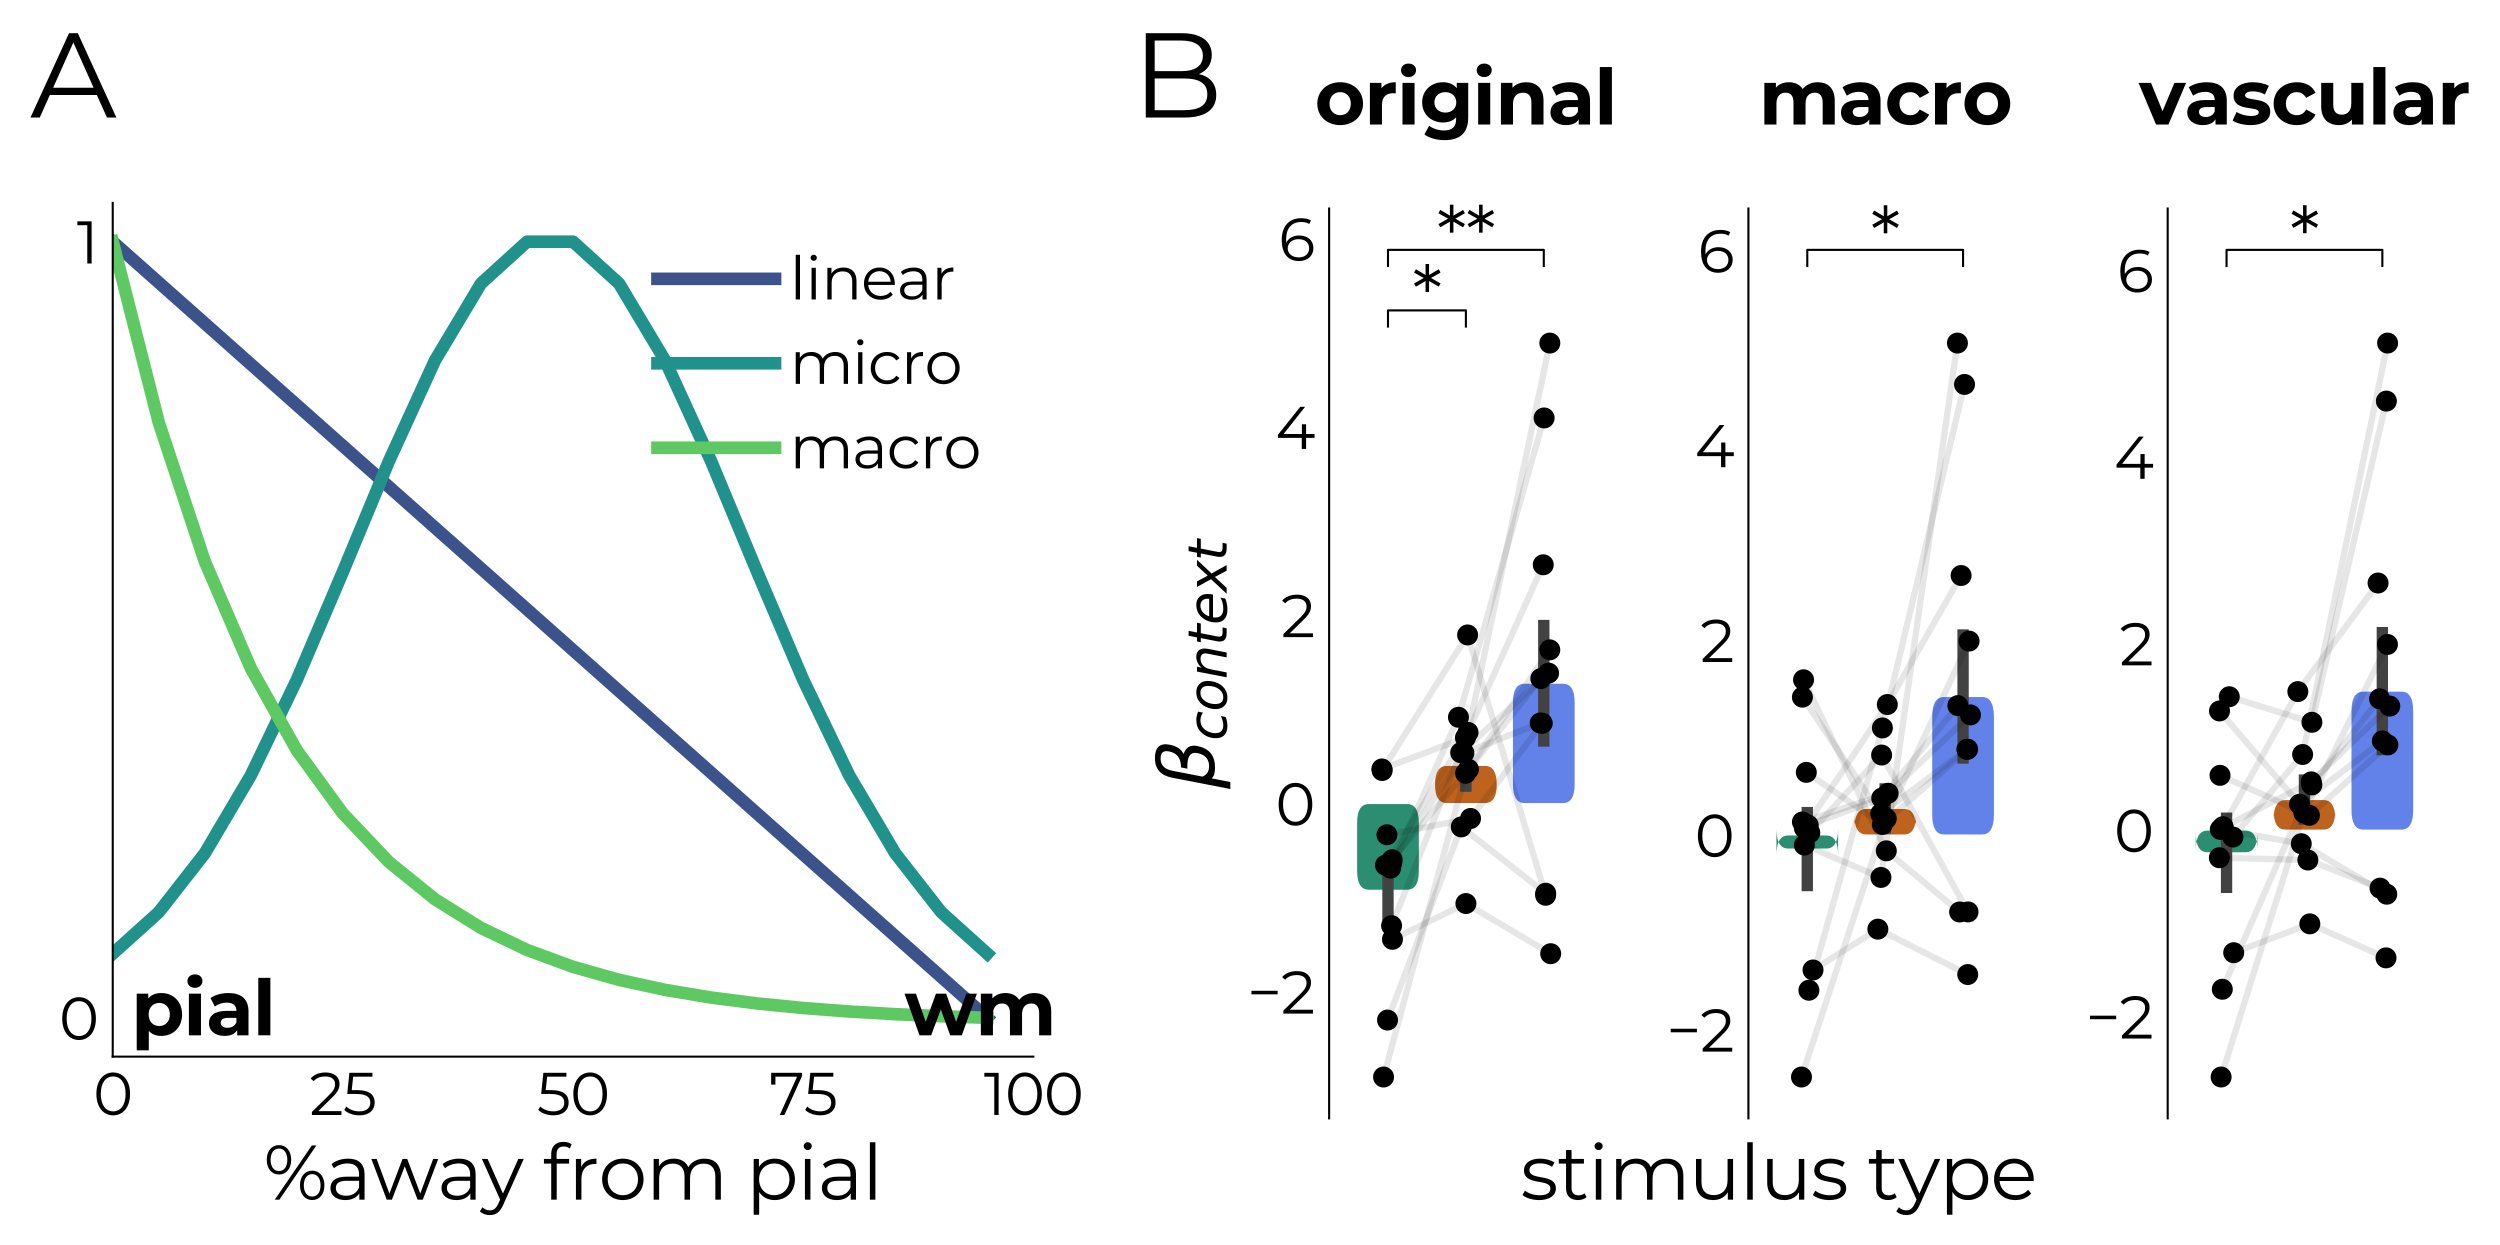 <?xml version="1.0" encoding="utf-8" standalone="no"?>
<!DOCTYPE svg PUBLIC "-//W3C//DTD SVG 1.1//EN"
  "http://www.w3.org/Graphics/SVG/1.1/DTD/svg11.dtd">
<svg xmlns:xlink="http://www.w3.org/1999/xlink" width="595.195pt" height="296.4pt" viewBox="0 0 595.195 296.4" xmlns="http://www.w3.org/2000/svg" version="1.1">
 <defs>
  <style type="text/css">*{stroke-linejoin: round; stroke-linecap: butt}</style>
 </defs>
 <g id="figure_1">
  <g id="patch_1">
   <path d="M 0 296.4 
L 595.195 296.4 
L 595.195 0 
L 0 0 
z
" style="fill: #ffffff"/>
  </g>
  <g id="subfigure_1">
   <g id="patch_2">
    <path d="M 4.2 292.2 
L 260.808 292.2 
L 260.808 4.2 
L 4.2 4.2 
z
" style="fill: #ffffff"/>
   </g>
   <g id="axes_1">
    <g id="patch_3">
     <path d="M 26.839 251.565 
L 246.013 251.565 
L 246.013 48.303 
L 26.839 48.303 
z
" style="fill: #ffffff"/>
    </g>
    <g id="matplotlib.axis_1">
     <g id="xtick_1">
      <g id="line2d_1"/>
      <g id="text_1">
       <!-- 0 -->
       <g transform="translate(22.205 265.453) scale(0.14 -0.14)">
        <defs>
         <path id="Montserrat-Regular-30" d="M 2118 -38 
C 3155 -38 3910 813 3910 2240 
C 3910 3667 3155 4518 2118 4518 
C 1082 4518 333 3667 333 2240 
C 333 813 1082 -38 2118 -38 
z
M 2118 384 
C 1338 384 800 1043 800 2240 
C 800 3437 1338 4096 2118 4096 
C 2899 4096 3437 3437 3437 2240 
C 3437 1043 2899 384 2118 384 
z
" transform="scale(0.016)"/>
        </defs>
        <use xlink:href="#Montserrat-Regular-30"/>
       </g>
      </g>
     </g>
     <g id="xtick_2">
      <g id="line2d_2"/>
      <g id="text_2">
       <!-- 25 -->
       <g transform="translate(73.695 265.453) scale(0.14 -0.14)">
        <defs>
         <path id="Montserrat-Regular-32" d="M 928 410 
L 2451 1907 
C 3053 2496 3187 2880 3187 3309 
C 3187 4058 2611 4518 1702 4518 
C 1018 4518 461 4288 115 3878 
L 442 3597 
C 736 3936 1139 4096 1664 4096 
C 2349 4096 2714 3776 2714 3258 
C 2714 2950 2618 2650 2112 2150 
L 250 326 
L 250 0 
L 3392 0 
L 3392 410 
L 928 410 
z
" transform="scale(0.016)"/>
         <path id="Montserrat-Regular-35" d="M 1510 2643 
L 934 2643 
L 1088 4070 
L 3136 4070 
L 3136 4480 
L 685 4480 
L 454 2234 
L 1408 2234 
C 2547 2234 2906 1875 2906 1299 
C 2906 755 2502 384 1741 384 
C 1165 384 653 602 365 902 
L 141 538 
C 486 186 1101 -38 1747 -38 
C 2842 -38 3373 557 3373 1318 
C 3373 2112 2861 2643 1510 2643 
z
" transform="scale(0.016)"/>
        </defs>
        <use xlink:href="#Montserrat-Regular-32"/>
        <use xlink:href="#Montserrat-Regular-35" x="56.8"/>
       </g>
      </g>
     </g>
     <g id="xtick_3">
      <g id="line2d_3"/>
      <g id="text_3">
       <!-- 50 -->
       <g transform="translate(127.83 265.453) scale(0.14 -0.14)">
        <use xlink:href="#Montserrat-Regular-35"/>
        <use xlink:href="#Montserrat-Regular-30" x="56.6"/>
       </g>
      </g>
     </g>
     <g id="xtick_4">
      <g id="line2d_4"/>
      <g id="text_4">
       <!-- 75 -->
       <g transform="translate(183.134 265.453) scale(0.14 -0.14)">
        <defs>
         <path id="Montserrat-Regular-37" d="M 205 4480 
L 205 3232 
L 659 3232 
L 659 4070 
L 2963 4070 
L 1120 0 
L 1619 0 
L 3494 4154 
L 3494 4480 
L 205 4480 
z
" transform="scale(0.016)"/>
        </defs>
        <use xlink:href="#Montserrat-Regular-37"/>
        <use xlink:href="#Montserrat-Regular-35" x="58.9"/>
       </g>
      </g>
     </g>
     <g id="xtick_5">
      <g id="line2d_5"/>
      <g id="text_5">
       <!-- 100 -->
       <g transform="translate(234.218 265.453) scale(0.14 -0.14)">
        <defs>
         <path id="Montserrat-Regular-31" d="M 58 4480 
L 58 4070 
L 1114 4070 
L 1114 0 
L 1574 0 
L 1574 4480 
L 58 4480 
z
" transform="scale(0.016)"/>
        </defs>
        <use xlink:href="#Montserrat-Regular-31"/>
        <use xlink:href="#Montserrat-Regular-30" x="36.1"/>
        <use xlink:href="#Montserrat-Regular-30" x="102.3"/>
       </g>
      </g>
     </g>
     <g id="text_6">
      <!-- %away from pial -->
      <g transform="translate(62.731 285.617) scale(0.18 -0.18)">
       <defs>
        <path id="Montserrat-Regular-25" d="M 1280 2080 
C 1875 2080 2291 2560 2291 3296 
C 2291 4032 1875 4512 1280 4512 
C 678 4512 269 4026 269 3296 
C 269 2566 678 2080 1280 2080 
z
M 934 0 
L 1312 0 
L 4371 4480 
L 3994 4480 
L 934 0 
z
M 1280 2368 
C 858 2368 589 2720 589 3296 
C 589 3872 858 4224 1280 4224 
C 1696 4224 1971 3878 1971 3296 
C 1971 2714 1696 2368 1280 2368 
z
M 4026 -32 
C 4627 -32 5037 454 5037 1184 
C 5037 1914 4627 2400 4026 2400 
C 3430 2400 3014 1914 3014 1184 
C 3014 454 3430 -32 4026 -32 
z
M 4026 256 
C 3610 256 3334 602 3334 1184 
C 3334 1766 3610 2112 4026 2112 
C 4448 2112 4717 1760 4717 1184 
C 4717 608 4448 256 4026 256 
z
" transform="scale(0.016)"/>
        <path id="Montserrat-Regular-61" d="M 1811 3392 
C 1280 3392 781 3226 442 2938 
L 646 2598 
C 922 2842 1331 2995 1766 2995 
C 2394 2995 2720 2682 2720 2106 
L 2720 1901 
L 1651 1901 
C 685 1901 352 1466 352 947 
C 352 365 819 -32 1581 -32 
C 2138 -32 2534 179 2739 525 
L 2739 0 
L 3174 0 
L 3174 2086 
C 3174 2957 2682 3392 1811 3392 
z
M 1651 326 
C 1114 326 800 570 800 960 
C 800 1306 1011 1562 1664 1562 
L 2720 1562 
L 2720 1011 
C 2541 570 2163 326 1651 326 
z
" transform="scale(0.016)"/>
        <path id="Montserrat-Regular-77" d="M 5158 3366 
L 4090 506 
L 3014 3366 
L 2624 3366 
L 1542 506 
L 486 3366 
L 51 3366 
L 1318 0 
L 1747 0 
L 2810 2758 
L 3872 0 
L 4301 0 
L 5574 3366 
L 5158 3366 
z
" transform="scale(0.016)"/>
        <path id="Montserrat-Regular-79" d="M 3014 3366 
L 1747 506 
L 480 3366 
L 6 3366 
L 1510 6 
L 1363 -320 
C 1171 -742 966 -883 666 -883 
C 422 -883 218 -794 51 -627 
L -160 -966 
C 45 -1171 346 -1274 659 -1274 
C 1139 -1274 1498 -1062 1779 -403 
L 3462 3366 
L 3014 3366 
z
" transform="scale(0.016)"/>
        <path id="Montserrat-Regular-20" transform="scale(0.016)"/>
        <path id="Montserrat-Regular-66" d="M 1747 4397 
C 1939 4397 2118 4339 2246 4230 
L 2400 4570 
C 2234 4710 1978 4781 1728 4781 
C 1069 4781 710 4384 710 3782 
L 710 3366 
L 109 3366 
L 109 2982 
L 710 2982 
L 710 0 
L 1165 0 
L 1165 2982 
L 2189 2982 
L 2189 3366 
L 1152 3366 
L 1152 3763 
C 1152 4179 1357 4397 1747 4397 
z
" transform="scale(0.016)"/>
        <path id="Montserrat-Regular-72" d="M 1069 2707 
L 1069 3366 
L 634 3366 
L 634 0 
L 1088 0 
L 1088 1715 
C 1088 2509 1517 2957 2221 2957 
C 2253 2957 2291 2950 2330 2950 
L 2330 3392 
C 1709 3392 1280 3155 1069 2707 
z
" transform="scale(0.016)"/>
        <path id="Montserrat-Regular-6f" d="M 2010 -32 
C 2995 -32 3718 685 3718 1683 
C 3718 2682 2995 3392 2010 3392 
C 1024 3392 294 2682 294 1683 
C 294 685 1024 -32 2010 -32 
z
M 2010 371 
C 1293 371 755 896 755 1683 
C 755 2470 1293 2995 2010 2995 
C 2726 2995 3258 2470 3258 1683 
C 3258 896 2726 371 2010 371 
z
" transform="scale(0.016)"/>
        <path id="Montserrat-Regular-6d" d="M 4832 3392 
C 4224 3392 3744 3117 3501 2682 
C 3296 3155 2861 3392 2304 3392 
C 1741 3392 1306 3155 1069 2752 
L 1069 3366 
L 634 3366 
L 634 0 
L 1088 0 
L 1088 1766 
C 1088 2534 1530 2982 2214 2982 
C 2829 2982 3187 2618 3187 1907 
L 3187 0 
L 3642 0 
L 3642 1766 
C 3642 2534 4077 2982 4768 2982 
C 5376 2982 5734 2618 5734 1907 
L 5734 0 
L 6189 0 
L 6189 1952 
C 6189 2918 5651 3392 4832 3392 
z
" transform="scale(0.016)"/>
        <path id="Montserrat-Regular-70" d="M 2368 3392 
C 1811 3392 1344 3149 1069 2701 
L 1069 3366 
L 634 3366 
L 634 -1242 
L 1088 -1242 
L 1088 634 
C 1370 198 1830 -32 2368 -32 
C 3328 -32 4045 659 4045 1683 
C 4045 2701 3328 3392 2368 3392 
z
M 2336 371 
C 1619 371 1082 896 1082 1683 
C 1082 2464 1619 2995 2336 2995 
C 3046 2995 3590 2464 3590 1683 
C 3590 896 3046 371 2336 371 
z
" transform="scale(0.016)"/>
        <path id="Montserrat-Regular-69" d="M 864 4102 
C 1056 4102 1197 4250 1197 4435 
C 1197 4608 1050 4749 864 4749 
C 678 4749 531 4602 531 4429 
C 531 4250 678 4102 864 4102 
z
M 634 0 
L 1088 0 
L 1088 3366 
L 634 3366 
L 634 0 
z
" transform="scale(0.016)"/>
        <path id="Montserrat-Regular-6c" d="M 634 0 
L 1088 0 
L 1088 4749 
L 634 4749 
L 634 0 
z
" transform="scale(0.016)"/>
       </defs>
       <use xlink:href="#Montserrat-Regular-25"/>
       <use xlink:href="#Montserrat-Regular-61" x="82.9"/>
       <use xlink:href="#Montserrat-Regular-77" x="141.9"/>
       <use xlink:href="#Montserrat-Regular-61" x="229.8"/>
       <use xlink:href="#Montserrat-Regular-79" x="288.8"/>
       <use xlink:href="#Montserrat-Regular-20" x="343"/>
       <use xlink:href="#Montserrat-Regular-66" x="369.2"/>
       <use xlink:href="#Montserrat-Regular-72" x="403.1"/>
       <use xlink:href="#Montserrat-Regular-6f" x="443.2"/>
       <use xlink:href="#Montserrat-Regular-6d" x="505.9"/>
       <use xlink:href="#Montserrat-Regular-20" x="612"/>
       <use xlink:href="#Montserrat-Regular-70" x="638.2"/>
       <use xlink:href="#Montserrat-Regular-69" x="706"/>
       <use xlink:href="#Montserrat-Regular-61" x="732.9"/>
       <use xlink:href="#Montserrat-Regular-6c" x="791.9"/>
      </g>
     </g>
    </g>
    <g id="matplotlib.axis_2">
     <g id="ytick_1">
      <g id="line2d_6"/>
      <g id="text_7">
       <!-- 0 -->
       <g transform="translate(14.071 247.52) scale(0.14 -0.14)">
        <use xlink:href="#Montserrat-Regular-30"/>
       </g>
      </g>
     </g>
     <g id="ytick_2">
      <g id="line2d_7"/>
      <g id="text_8">
       <!-- 1 -->
       <g transform="translate(18.286 62.736) scale(0.14 -0.14)">
        <use xlink:href="#Montserrat-Regular-31"/>
       </g>
      </g>
     </g>
    </g>
    <g id="line2d_8">
     <path d="M 26.839 57.542 
L 37.798 67.268 
L 48.757 76.993 
L 59.715 86.719 
L 70.674 96.444 
L 81.633 106.169 
L 92.591 115.895 
L 103.55 125.62 
L 114.509 135.346 
L 125.467 145.071 
L 136.426 154.797 
L 147.385 164.522 
L 158.343 174.248 
L 169.302 183.973 
L 180.261 193.698 
L 191.219 203.424 
L 202.178 213.149 
L 213.137 222.875 
L 224.095 232.6 
L 235.054 242.326 
" clip-path="url(#pcb9798e824)" style="fill: none; stroke: #3b528b; stroke-width: 3; stroke-linecap: square"/>
    </g>
    <g id="line2d_9">
     <path d="M 26.839 227.052 
L 37.798 217.179 
L 48.757 203.155 
L 59.715 184.597 
L 70.674 161.834 
L 81.633 136.142 
L 92.591 109.8 
L 103.55 85.838 
L 114.509 67.501 
L 125.467 57.542 
L 136.426 57.542 
L 147.385 67.501 
L 158.343 85.838 
L 169.302 109.8 
L 180.261 136.142 
L 191.219 161.834 
L 202.178 184.597 
L 213.137 203.155 
L 224.095 217.179 
L 235.054 227.052 
" clip-path="url(#pcb9798e824)" style="fill: none; stroke: #21918c; stroke-width: 3; stroke-linecap: square"/>
    </g>
    <g id="line2d_10">
     <path d="M 26.839 57.542 
L 37.798 100.587 
L 48.757 133.673 
L 59.715 159.103 
L 70.674 178.649 
L 81.633 193.672 
L 92.591 205.22 
L 103.55 214.095 
L 114.509 220.917 
L 125.467 226.161 
L 136.426 230.191 
L 147.385 233.289 
L 158.343 235.67 
L 169.302 237.5 
L 180.261 238.906 
L 191.219 239.988 
L 202.178 240.819 
L 213.137 241.457 
L 224.095 241.948 
L 235.054 242.326 
" clip-path="url(#pcb9798e824)" style="fill: none; stroke: #5ec962; stroke-width: 3; stroke-linecap: square"/>
    </g>
    <g id="patch_4">
     <path d="M 26.839 251.565 
L 26.839 48.303 
" style="fill: none; stroke: #000000; stroke-width: 0.5; stroke-linejoin: miter; stroke-linecap: square"/>
    </g>
    <g id="patch_5">
     <path d="M 26.839 251.565 
L 246.013 251.565 
" style="fill: none; stroke: #000000; stroke-width: 0.5; stroke-linejoin: miter; stroke-linecap: square"/>
    </g>
    <g id="text_9">
     <!-- pial -->
     <g transform="translate(31.223 246.483) scale(0.18 -0.18)">
      <defs>
       <path id="Montserrat-Bold-70" d="M 2496 3494 
C 2035 3494 1664 3347 1414 3046 
L 1414 3443 
L 461 3443 
L 461 -1242 
L 1459 -1242 
L 1459 365 
C 1715 83 2067 -51 2496 -51 
C 3462 -51 4211 640 4211 1722 
C 4211 2803 3462 3494 2496 3494 
z
M 2323 768 
C 1824 768 1446 1126 1446 1722 
C 1446 2317 1824 2675 2323 2675 
C 2822 2675 3200 2317 3200 1722 
C 3200 1126 2822 768 2323 768 
z
" transform="scale(0.016)"/>
       <path id="Montserrat-Bold-69" d="M 960 3923 
C 1331 3923 1581 4166 1581 4499 
C 1581 4806 1331 5037 960 5037 
C 589 5037 339 4794 339 4480 
C 339 4166 589 3923 960 3923 
z
M 461 0 
L 1459 0 
L 1459 3443 
L 461 3443 
L 461 0 
z
" transform="scale(0.016)"/>
       <path id="Montserrat-Bold-61" d="M 1850 3494 
C 1299 3494 742 3347 365 3078 
L 723 2381 
C 973 2579 1350 2701 1715 2701 
C 2253 2701 2509 2451 2509 2022 
L 1715 2022 
C 666 2022 237 1600 237 992 
C 237 397 717 -51 1523 -51 
C 2029 -51 2387 115 2573 429 
L 2573 0 
L 3507 0 
L 3507 1965 
C 3507 3008 2899 3494 1850 3494 
z
M 1773 621 
C 1421 621 1210 787 1210 1037 
C 1210 1267 1357 1440 1824 1440 
L 2509 1440 
L 2509 1088 
C 2394 774 2106 621 1773 621 
z
" transform="scale(0.016)"/>
       <path id="Montserrat-Bold-6c" d="M 461 0 
L 1459 0 
L 1459 4749 
L 461 4749 
L 461 0 
z
" transform="scale(0.016)"/>
      </defs>
      <use xlink:href="#Montserrat-Bold-70"/>
      <use xlink:href="#Montserrat-Bold-69" x="69"/>
      <use xlink:href="#Montserrat-Bold-61" x="99.1"/>
      <use xlink:href="#Montserrat-Bold-6c" x="160.8"/>
     </g>
    </g>
    <g id="text_10">
     <!-- wm -->
     <g transform="translate(215.328 246.483) scale(0.18 -0.18)">
      <defs>
       <path id="Montserrat-Bold-77" d="M 5107 3443 
L 4269 1114 
L 3450 3443 
L 2605 3443 
L 1760 1114 
L 947 3443 
L 6 3443 
L 1248 0 
L 2208 0 
L 3008 2138 
L 3782 0 
L 4742 0 
L 5990 3443 
L 5107 3443 
z
" transform="scale(0.016)"/>
       <path id="Montserrat-Bold-6d" d="M 4870 3494 
C 4352 3494 3904 3283 3629 2931 
C 3386 3309 2976 3494 2496 3494 
C 2054 3494 1670 3341 1414 3046 
L 1414 3443 
L 461 3443 
L 461 0 
L 1459 0 
L 1459 1728 
C 1459 2342 1773 2630 2214 2630 
C 2630 2630 2867 2374 2867 1818 
L 2867 0 
L 3866 0 
L 3866 1728 
C 3866 2342 4179 2630 4627 2630 
C 5030 2630 5280 2374 5280 1818 
L 5280 0 
L 6278 0 
L 6278 1971 
C 6278 3021 5690 3494 4870 3494 
z
" transform="scale(0.016)"/>
      </defs>
      <use xlink:href="#Montserrat-Bold-77"/>
      <use xlink:href="#Montserrat-Bold-6d" x="93.7"/>
     </g>
    </g>
    <g id="text_11">
     <!-- A -->
     <g transform="translate(7.2 27.977) scale(0.28 -0.28)">
      <defs>
       <path id="Montserrat-Regular-41" d="M 4077 0 
L 4576 0 
L 2528 4480 
L 2061 4480 
L 13 0 
L 506 0 
L 1043 1197 
L 3539 1197 
L 4077 0 
z
M 1216 1581 
L 2291 3987 
L 3366 1581 
L 1216 1581 
z
" transform="scale(0.016)"/>
      </defs>
      <use xlink:href="#Montserrat-Regular-41"/>
     </g>
    </g>
    <g id="legend_1">
     <g id="line2d_11">
      <path d="M 156.526 66.391 
L 170.526 66.391 
L 184.526 66.391 
" style="fill: none; stroke: #3b528b; stroke-width: 3; stroke-linecap: square"/>
     </g>
     <g id="text_12">
      <!-- linear -->
      <g transform="translate(188.026 71.291) scale(0.14 -0.14)">
       <defs>
        <path id="Montserrat-Regular-6e" d="M 2349 3392 
C 1766 3392 1312 3155 1069 2746 
L 1069 3366 
L 634 3366 
L 634 0 
L 1088 0 
L 1088 1766 
C 1088 2534 1542 2982 2266 2982 
C 2906 2982 3277 2618 3277 1907 
L 3277 0 
L 3731 0 
L 3731 1952 
C 3731 2918 3168 3392 2349 3392 
z
" transform="scale(0.016)"/>
        <path id="Montserrat-Regular-65" d="M 3571 1683 
C 3571 2694 2886 3392 1939 3392 
C 992 3392 294 2682 294 1683 
C 294 685 1011 -32 2061 -32 
C 2592 -32 3059 160 3360 518 
L 3104 813 
C 2848 518 2483 371 2074 371 
C 1338 371 800 838 749 1542 
L 3565 1542 
C 3565 1594 3571 1645 3571 1683 
z
M 1939 3002 
C 2598 3002 3078 2541 3136 1882 
L 749 1882 
C 806 2541 1286 3002 1939 3002 
z
" transform="scale(0.016)"/>
       </defs>
       <use xlink:href="#Montserrat-Regular-6c"/>
       <use xlink:href="#Montserrat-Regular-69" x="26.9"/>
       <use xlink:href="#Montserrat-Regular-6e" x="53.8"/>
       <use xlink:href="#Montserrat-Regular-65" x="121.5"/>
       <use xlink:href="#Montserrat-Regular-61" x="181.9"/>
       <use xlink:href="#Montserrat-Regular-72" x="240.9"/>
      </g>
     </g>
     <g id="line2d_12">
      <path d="M 156.526 86.497 
L 170.526 86.497 
L 184.526 86.497 
" style="fill: none; stroke: #21918c; stroke-width: 3; stroke-linecap: square"/>
     </g>
     <g id="text_13">
      <!-- micro -->
      <g transform="translate(188.026 91.397) scale(0.14 -0.14)">
       <defs>
        <path id="Montserrat-Regular-63" d="M 2029 -32 
C 2598 -32 3078 198 3347 634 
L 3008 864 
C 2778 525 2419 371 2029 371 
C 1293 371 755 890 755 1683 
C 755 2470 1293 2995 2029 2995 
C 2419 2995 2778 2835 3008 2496 
L 3347 2726 
C 3078 3168 2598 3392 2029 3392 
C 1024 3392 294 2688 294 1683 
C 294 678 1024 -32 2029 -32 
z
" transform="scale(0.016)"/>
       </defs>
       <use xlink:href="#Montserrat-Regular-6d"/>
       <use xlink:href="#Montserrat-Regular-69" x="106.1"/>
       <use xlink:href="#Montserrat-Regular-63" x="133"/>
       <use xlink:href="#Montserrat-Regular-72" x="189.3"/>
       <use xlink:href="#Montserrat-Regular-6f" x="229.4"/>
      </g>
     </g>
     <g id="line2d_13">
      <path d="M 156.526 106.602 
L 170.526 106.602 
L 184.526 106.602 
" style="fill: none; stroke: #5ec962; stroke-width: 3; stroke-linecap: square"/>
     </g>
     <g id="text_14">
      <!-- macro -->
      <g transform="translate(188.026 111.502) scale(0.14 -0.14)">
       <use xlink:href="#Montserrat-Regular-6d"/>
       <use xlink:href="#Montserrat-Regular-61" x="106.1"/>
       <use xlink:href="#Montserrat-Regular-63" x="165.1"/>
       <use xlink:href="#Montserrat-Regular-72" x="221.4"/>
       <use xlink:href="#Montserrat-Regular-6f" x="261.5"/>
      </g>
     </g>
    </g>
   </g>
  </g>
  <g id="subfigure_2">
   <g id="patch_6">
    <path d="M 266.568 292.2 
L 580.2 292.2 
L 580.2 4.2 
L 266.568 4.2 
z
" style="fill: #ffffff"/>
   </g>
   <g id="axes_2">
    <g id="patch_7">
     <path d="M 320.436 266.26 
L 377.556 266.26 
L 377.556 49.641 
L 320.436 49.641 
z
" style="fill: #ffffff"/>
    </g>
    <g id="patch_8">
     <path d="M 362.979 191.193 
L 372.104 191.193 
Q 374.886 191.193 374.886 186.754 
L 374.886 167.225 
Q 374.886 162.786 372.104 162.786 
L 362.979 162.786 
Q 360.198 162.786 360.198 167.225 
L 360.198 186.754 
Q 360.198 191.193 362.979 191.193 
z
" clip-path="url(#p64a53107d8)" style="fill: #6281e9"/>
    </g>
    <g id="patch_9">
     <path d="M 344.434 191.193 
L 353.558 191.193 
Q 356.34 191.193 356.34 186.754 
L 356.34 186.787 
Q 356.34 182.348 353.558 182.348 
L 344.434 182.348 
Q 341.652 182.348 341.652 186.787 
L 341.652 186.754 
Q 341.652 191.193 344.434 191.193 
z
" clip-path="url(#p64a53107d8)" style="fill: #be631d"/>
    </g>
    <g id="patch_10">
     <path d="M 325.888 211.827 
L 335.013 211.827 
Q 337.795 211.827 337.795 207.388 
L 337.795 195.869 
Q 337.795 191.43 335.013 191.43 
L 325.888 191.43 
Q 323.106 191.43 323.106 195.869 
L 323.106 207.388 
Q 323.106 211.827 325.888 211.827 
z
" clip-path="url(#p64a53107d8)" style="fill: #2b8e70"/>
    </g>
    <g id="matplotlib.axis_3"/>
    <g id="matplotlib.axis_4">
     <g id="ytick_3">
      <g id="line2d_14"/>
      <g id="text_15">
       <!-- −2 -->
       <g transform="translate(296.934 241.317) scale(0.14 -0.14)">
        <defs>
         <path id="Montserrat-Regular-2212" d="M 448 2048 
L 3232 2048 
L 3232 2426 
L 448 2426 
L 448 2048 
z
" transform="scale(0.016)"/>
        </defs>
        <use xlink:href="#Montserrat-Regular-2212"/>
        <use xlink:href="#Montserrat-Regular-32" x="57.5"/>
       </g>
      </g>
     </g>
     <g id="ytick_4">
      <g id="line2d_15"/>
      <g id="text_16">
       <!-- 0 -->
       <g transform="translate(303.668 196.506) scale(0.14 -0.14)">
        <use xlink:href="#Montserrat-Regular-30"/>
       </g>
      </g>
     </g>
     <g id="ytick_5">
      <g id="line2d_16"/>
      <g id="text_17">
       <!-- 2 -->
       <g transform="translate(304.984 151.694) scale(0.14 -0.14)">
        <use xlink:href="#Montserrat-Regular-32"/>
       </g>
      </g>
     </g>
     <g id="ytick_6">
      <g id="line2d_17"/>
      <g id="text_18">
       <!-- 4 -->
       <g transform="translate(303.683 106.883) scale(0.14 -0.14)">
        <defs>
         <path id="Montserrat-Regular-34" d="M 4141 1587 
L 3245 1587 
L 3245 2624 
L 2797 2624 
L 2797 1587 
L 851 1587 
L 3142 4480 
L 2630 4480 
L 256 1510 
L 256 1178 
L 2784 1178 
L 2784 0 
L 3245 0 
L 3245 1178 
L 4141 1178 
L 4141 1587 
z
" transform="scale(0.016)"/>
        </defs>
        <use xlink:href="#Montserrat-Regular-34"/>
       </g>
      </g>
     </g>
     <g id="ytick_7">
      <g id="line2d_18"/>
      <g id="text_19">
       <!-- 6 -->
       <g transform="translate(304.409 62.071) scale(0.14 -0.14)">
        <defs>
         <path id="Montserrat-Regular-36" d="M 2189 2682 
C 1568 2682 1043 2406 819 1914 
C 806 2048 800 2176 800 2278 
C 800 3494 1421 4115 2387 4115 
C 2720 4115 3027 4058 3258 3904 
L 3443 4275 
C 3162 4448 2784 4518 2381 4518 
C 1165 4518 333 3725 333 2202 
C 333 787 979 -38 2170 -38 
C 3040 -38 3699 499 3699 1338 
C 3699 2157 3078 2682 2189 2682 
z
M 2150 352 
C 1376 352 966 819 966 1312 
C 966 1869 1434 2291 2118 2291 
C 2810 2291 3245 1914 3245 1325 
C 3245 730 2797 352 2150 352 
z
" transform="scale(0.016)"/>
        </defs>
        <use xlink:href="#Montserrat-Regular-36"/>
       </g>
      </g>
     </g>
     <g id="text_20">
      <!-- $\beta_{context}$ -->
      <g transform="translate(289.154 187.83) rotate(-90) scale(0.18 -0.18)">
       <defs>
        <path id="DejaVuSans-Oblique-3b2" d="M 872 216 
L 572 -1331 
L -6 -1331 
L 928 3478 
Q 1206 4903 2538 4903 
Q 3888 4903 3659 3700 
Q 3503 2844 2894 2531 
Q 3713 2250 3553 1416 
Q 3272 -69 1759 -66 
Q 1097 -63 872 216 
z
M 1019 966 
Q 1259 422 1875 425 
Q 2775 425 2966 1406 
Q 3138 2288 1675 2219 
L 1778 2750 
Q 2909 2731 3106 3750 
Q 3241 4438 2509 4434 
Q 1691 4434 1503 3459 
L 1019 966 
z
" transform="scale(0.016)"/>
        <path id="DejaVuSans-Oblique-63" d="M 3431 3366 
L 3316 2797 
Q 3109 2947 2876 3022 
Q 2644 3097 2394 3097 
Q 2119 3097 1870 3000 
Q 1622 2903 1453 2725 
Q 1184 2453 1037 2087 
Q 891 1722 891 1331 
Q 891 859 1127 628 
Q 1363 397 1844 397 
Q 2081 397 2348 469 
Q 2616 541 2906 684 
L 2797 116 
Q 2547 13 2283 -39 
Q 2019 -91 1741 -91 
Q 1044 -91 669 257 
Q 294 606 294 1253 
Q 294 1797 489 2255 
Q 684 2713 1069 3078 
Q 1331 3328 1684 3456 
Q 2038 3584 2456 3584 
Q 2700 3584 2940 3529 
Q 3181 3475 3431 3366 
z
" transform="scale(0.016)"/>
        <path id="DejaVuSans-Oblique-6f" d="M 1625 -91 
Q 1009 -91 651 289 
Q 294 669 294 1325 
Q 294 1706 417 2101 
Q 541 2497 738 2766 
Q 1047 3184 1428 3384 
Q 1809 3584 2291 3584 
Q 2888 3584 3255 3212 
Q 3622 2841 3622 2241 
Q 3622 1825 3500 1412 
Q 3378 1000 3181 728 
Q 2875 309 2494 109 
Q 2113 -91 1625 -91 
z
M 891 1344 
Q 891 869 1089 633 
Q 1288 397 1691 397 
Q 2269 397 2648 901 
Q 3028 1406 3028 2181 
Q 3028 2634 2825 2865 
Q 2622 3097 2228 3097 
Q 1903 3097 1650 2945 
Q 1397 2794 1197 2484 
Q 1050 2253 970 1956 
Q 891 1659 891 1344 
z
" transform="scale(0.016)"/>
        <path id="DejaVuSans-Oblique-6e" d="M 3566 2113 
L 3156 0 
L 2578 0 
L 2988 2091 
Q 3016 2238 3031 2350 
Q 3047 2463 3047 2528 
Q 3047 2791 2881 2937 
Q 2716 3084 2419 3084 
Q 1956 3084 1622 2776 
Q 1288 2469 1184 1941 
L 800 0 
L 225 0 
L 903 3500 
L 1478 3500 
L 1363 2950 
Q 1603 3253 1940 3418 
Q 2278 3584 2650 3584 
Q 3113 3584 3367 3334 
Q 3622 3084 3622 2631 
Q 3622 2519 3608 2391 
Q 3594 2263 3566 2113 
z
" transform="scale(0.016)"/>
        <path id="DejaVuSans-Oblique-74" d="M 2706 3500 
L 2619 3053 
L 1472 3053 
L 1100 1153 
Q 1081 1047 1072 975 
Q 1063 903 1063 863 
Q 1063 663 1183 572 
Q 1303 481 1569 481 
L 2150 481 
L 2053 0 
L 1503 0 
Q 991 0 739 200 
Q 488 400 488 806 
Q 488 878 497 964 
Q 506 1050 525 1153 
L 897 3053 
L 409 3053 
L 500 3500 
L 978 3500 
L 1172 4494 
L 1747 4494 
L 1556 3500 
L 2706 3500 
z
" transform="scale(0.016)"/>
        <path id="DejaVuSans-Oblique-65" d="M 3078 2063 
Q 3088 2113 3092 2166 
Q 3097 2219 3097 2272 
Q 3097 2653 2873 2875 
Q 2650 3097 2266 3097 
Q 1838 3097 1509 2826 
Q 1181 2556 1013 2059 
L 3078 2063 
z
M 3578 1613 
L 903 1613 
Q 884 1494 878 1425 
Q 872 1356 872 1306 
Q 872 872 1139 634 
Q 1406 397 1894 397 
Q 2269 397 2603 481 
Q 2938 566 3225 728 
L 3116 159 
Q 2806 34 2476 -28 
Q 2147 -91 1806 -91 
Q 1078 -91 686 257 
Q 294 606 294 1247 
Q 294 1794 489 2264 
Q 684 2734 1063 3103 
Q 1306 3334 1642 3459 
Q 1978 3584 2356 3584 
Q 2950 3584 3301 3228 
Q 3653 2872 3653 2272 
Q 3653 2128 3634 1964 
Q 3616 1800 3578 1613 
z
" transform="scale(0.016)"/>
        <path id="DejaVuSans-Oblique-78" d="M 3841 3500 
L 2234 1784 
L 3219 0 
L 2559 0 
L 1819 1388 
L 531 0 
L -166 0 
L 1556 1844 
L 641 3500 
L 1300 3500 
L 1972 2234 
L 3144 3500 
L 3841 3500 
z
" transform="scale(0.016)"/>
       </defs>
       <use xlink:href="#DejaVuSans-Oblique-3b2" transform="translate(0 0.391)"/>
       <use xlink:href="#DejaVuSans-Oblique-63" transform="translate(63.818 -16.016) scale(0.7)"/>
       <use xlink:href="#DejaVuSans-Oblique-6f" transform="translate(102.305 -16.016) scale(0.7)"/>
       <use xlink:href="#DejaVuSans-Oblique-6e" transform="translate(145.132 -16.016) scale(0.7)"/>
       <use xlink:href="#DejaVuSans-Oblique-74" transform="translate(189.497 -16.016) scale(0.7)"/>
       <use xlink:href="#DejaVuSans-Oblique-65" transform="translate(216.943 -16.016) scale(0.7)"/>
       <use xlink:href="#DejaVuSans-Oblique-78" transform="translate(260.01 -16.016) scale(0.7)"/>
       <use xlink:href="#DejaVuSans-Oblique-74" transform="translate(301.436 -16.016) scale(0.7)"/>
      </g>
     </g>
    </g>
    <g id="line2d_19">
     <path d="M 330.451 218.766 
L 330.451 205.124 
" clip-path="url(#p64a53107d8)" style="fill: none; stroke: #424242; stroke-width: 2.7; stroke-linecap: square"/>
    </g>
    <g id="line2d_20">
     <path d="M 348.996 187.164 
L 348.996 177.294 
" clip-path="url(#p64a53107d8)" style="fill: none; stroke: #424242; stroke-width: 2.7; stroke-linecap: square"/>
    </g>
    <g id="line2d_21">
     <path d="M 367.542 176.414 
L 367.542 148.921 
" clip-path="url(#p64a53107d8)" style="fill: none; stroke: #424242; stroke-width: 2.7; stroke-linecap: square"/>
    </g>
    <g id="line2d_22">
     <path d="M 330.205 198.739 
L 350.104 194.86 
" clip-path="url(#p64a53107d8)" style="fill: none; stroke: #000000; stroke-opacity: 0.1; stroke-width: 1.5; stroke-linecap: square"/>
    </g>
    <g id="line2d_23">
     <path d="M 331.446 204.679 
L 349.614 183.16 
" clip-path="url(#p64a53107d8)" style="fill: none; stroke: #000000; stroke-opacity: 0.1; stroke-width: 1.5; stroke-linecap: square"/>
    </g>
    <g id="line2d_24">
     <path d="M 329.846 205.979 
L 349.509 174.368 
" clip-path="url(#p64a53107d8)" style="fill: none; stroke: #000000; stroke-opacity: 0.1; stroke-width: 1.5; stroke-linecap: square"/>
    </g>
    <g id="line2d_25">
     <path d="M 329.395 256.413 
L 348.929 184.107 
" clip-path="url(#p64a53107d8)" style="fill: none; stroke: #000000; stroke-opacity: 0.1; stroke-width: 1.5; stroke-linecap: square"/>
    </g>
    <g id="line2d_26">
     <path d="M 331.309 220.381 
L 347.759 179.189 
" clip-path="url(#p64a53107d8)" style="fill: none; stroke: #000000; stroke-opacity: 0.1; stroke-width: 1.5; stroke-linecap: square"/>
    </g>
    <g id="line2d_27">
     <path d="M 330.337 242.853 
L 347.898 196.865 
" clip-path="url(#p64a53107d8)" style="fill: none; stroke: #000000; stroke-opacity: 0.1; stroke-width: 1.5; stroke-linecap: square"/>
    </g>
    <g id="line2d_28">
     <path d="M 331.07 206.678 
L 347.226 170.764 
" clip-path="url(#p64a53107d8)" style="fill: none; stroke: #000000; stroke-opacity: 0.1; stroke-width: 1.5; stroke-linecap: square"/>
    </g>
    <g id="line2d_29">
     <path d="M 329.063 183.444 
L 349.408 151.167 
" clip-path="url(#p64a53107d8)" style="fill: none; stroke: #000000; stroke-opacity: 0.1; stroke-width: 1.5; stroke-linecap: square"/>
    </g>
    <g id="line2d_30">
     <path d="M 331.513 223.629 
L 349.001 215.111 
" clip-path="url(#p64a53107d8)" style="fill: none; stroke: #000000; stroke-opacity: 0.1; stroke-width: 1.5; stroke-linecap: square"/>
    </g>
    <g id="line2d_31">
     <path d="M 331.328 205.525 
L 348.534 179.298 
" clip-path="url(#p64a53107d8)" style="fill: none; stroke: #000000; stroke-opacity: 0.1; stroke-width: 1.5; stroke-linecap: square"/>
    </g>
    <g id="line2d_32">
     <path d="M 329.004 183.074 
L 348.887 175.634 
" clip-path="url(#p64a53107d8)" style="fill: none; stroke: #000000; stroke-opacity: 0.1; stroke-width: 1.5; stroke-linecap: square"/>
    </g>
    <g id="line2d_33">
     <path d="M 349.001 215.111 
L 369.185 227.054 
" clip-path="url(#p64a53107d8)" style="fill: none; stroke: #000000; stroke-opacity: 0.1; stroke-width: 1.5; stroke-linecap: square"/>
    </g>
    <g id="line2d_34">
     <path d="M 349.614 183.16 
L 366.835 161.548 
" clip-path="url(#p64a53107d8)" style="fill: none; stroke: #000000; stroke-opacity: 0.1; stroke-width: 1.5; stroke-linecap: square"/>
    </g>
    <g id="line2d_35">
     <path d="M 348.534 179.298 
L 366.699 172.126 
" clip-path="url(#p64a53107d8)" style="fill: none; stroke: #000000; stroke-opacity: 0.1; stroke-width: 1.5; stroke-linecap: square"/>
    </g>
    <g id="line2d_36">
     <path d="M 348.887 175.634 
L 367.416 134.463 
" clip-path="url(#p64a53107d8)" style="fill: none; stroke: #000000; stroke-opacity: 0.1; stroke-width: 1.5; stroke-linecap: square"/>
    </g>
    <g id="line2d_37">
     <path d="M 349.408 151.167 
L 367.982 213.142 
" clip-path="url(#p64a53107d8)" style="fill: none; stroke: #000000; stroke-opacity: 0.1; stroke-width: 1.5; stroke-linecap: square"/>
    </g>
    <g id="line2d_38">
     <path d="M 347.898 196.865 
L 367.998 212.662 
" clip-path="url(#p64a53107d8)" style="fill: none; stroke: #000000; stroke-opacity: 0.1; stroke-width: 1.5; stroke-linecap: square"/>
    </g>
    <g id="line2d_39">
     <path d="M 347.759 179.189 
L 368.681 160.252 
" clip-path="url(#p64a53107d8)" style="fill: none; stroke: #000000; stroke-opacity: 0.1; stroke-width: 1.5; stroke-linecap: square"/>
    </g>
    <g id="line2d_40">
     <path d="M 350.104 194.86 
L 367.179 172.195 
" clip-path="url(#p64a53107d8)" style="fill: none; stroke: #000000; stroke-opacity: 0.1; stroke-width: 1.5; stroke-linecap: square"/>
    </g>
    <g id="line2d_41">
     <path d="M 347.226 170.764 
L 367.618 99.506 
" clip-path="url(#p64a53107d8)" style="fill: none; stroke: #000000; stroke-opacity: 0.1; stroke-width: 1.5; stroke-linecap: square"/>
    </g>
    <g id="line2d_42">
     <path d="M 349.509 174.368 
L 368.981 81.679 
" clip-path="url(#p64a53107d8)" style="fill: none; stroke: #000000; stroke-opacity: 0.1; stroke-width: 1.5; stroke-linecap: square"/>
    </g>
    <g id="line2d_43">
     <path d="M 348.929 184.107 
L 368.968 154.716 
" clip-path="url(#p64a53107d8)" style="fill: none; stroke: #000000; stroke-opacity: 0.1; stroke-width: 1.5; stroke-linecap: square"/>
    </g>
    <g id="line2d_44">
     <path d="M 330.451 63.332 
L 330.451 59.487 
L 367.542 59.487 
L 367.542 63.332 
" clip-path="url(#p64a53107d8)" style="fill: none; stroke: #000000; stroke-width: 0.5; stroke-linecap: square"/>
    </g>
    <g id="line2d_45">
     <path d="M 330.451 77.747 
L 330.451 73.903 
L 348.996 73.903 
L 348.996 77.747 
" clip-path="url(#p64a53107d8)" style="fill: none; stroke: #000000; stroke-width: 0.5; stroke-linecap: square"/>
    </g>
    <g id="patch_11">
     <path d="M 316.436 266.26 
L 316.436 49.641 
" style="fill: none; stroke: #000000; stroke-width: 0.5; stroke-linejoin: miter; stroke-linecap: square"/>
    </g>
    <g id="PathCollection_1">
     <defs>
      <path id="md8c2ed843a" d="M 0 2.5 
C 0.663 2.5 1.299 2.237 1.768 1.768 
C 2.237 1.299 2.5 0.663 2.5 0 
C 2.5 -0.663 2.237 -1.299 1.768 -1.768 
C 1.299 -2.237 0.663 -2.5 0 -2.5 
C -0.663 -2.5 -1.299 -2.237 -1.768 -1.768 
C -2.237 -1.299 -2.5 -0.663 -2.5 0 
C -2.5 0.663 -2.237 1.299 -1.768 1.768 
C -1.299 2.237 -0.663 2.5 0 2.5 
z
"/>
     </defs>
     <g clip-path="url(#p64a53107d8)">
      <use xlink:href="#md8c2ed843a" x="330.205" y="198.739"/>
      <use xlink:href="#md8c2ed843a" x="331.446" y="204.679"/>
      <use xlink:href="#md8c2ed843a" x="329.846" y="205.979"/>
      <use xlink:href="#md8c2ed843a" x="329.395" y="256.413"/>
      <use xlink:href="#md8c2ed843a" x="331.309" y="220.381"/>
      <use xlink:href="#md8c2ed843a" x="330.337" y="242.853"/>
      <use xlink:href="#md8c2ed843a" x="331.07" y="206.678"/>
      <use xlink:href="#md8c2ed843a" x="329.063" y="183.444"/>
      <use xlink:href="#md8c2ed843a" x="331.513" y="223.629"/>
      <use xlink:href="#md8c2ed843a" x="331.328" y="205.525"/>
      <use xlink:href="#md8c2ed843a" x="329.004" y="183.074"/>
     </g>
    </g>
    <g id="PathCollection_2">
     <g clip-path="url(#p64a53107d8)">
      <use xlink:href="#md8c2ed843a" x="349.001" y="215.111"/>
      <use xlink:href="#md8c2ed843a" x="349.614" y="183.16"/>
      <use xlink:href="#md8c2ed843a" x="348.534" y="179.298"/>
      <use xlink:href="#md8c2ed843a" x="348.887" y="175.634"/>
      <use xlink:href="#md8c2ed843a" x="349.408" y="151.167"/>
      <use xlink:href="#md8c2ed843a" x="347.898" y="196.865"/>
      <use xlink:href="#md8c2ed843a" x="347.759" y="179.189"/>
      <use xlink:href="#md8c2ed843a" x="350.104" y="194.86"/>
      <use xlink:href="#md8c2ed843a" x="347.226" y="170.764"/>
      <use xlink:href="#md8c2ed843a" x="349.509" y="174.368"/>
      <use xlink:href="#md8c2ed843a" x="348.929" y="184.107"/>
     </g>
    </g>
    <g id="PathCollection_3">
     <g clip-path="url(#p64a53107d8)">
      <use xlink:href="#md8c2ed843a" x="367.618" y="99.506"/>
      <use xlink:href="#md8c2ed843a" x="366.835" y="161.548"/>
      <use xlink:href="#md8c2ed843a" x="367.179" y="172.195"/>
      <use xlink:href="#md8c2ed843a" x="367.998" y="212.662"/>
      <use xlink:href="#md8c2ed843a" x="368.981" y="81.679"/>
      <use xlink:href="#md8c2ed843a" x="367.982" y="213.142"/>
      <use xlink:href="#md8c2ed843a" x="368.681" y="160.252"/>
      <use xlink:href="#md8c2ed843a" x="367.416" y="134.463"/>
      <use xlink:href="#md8c2ed843a" x="366.699" y="172.126"/>
      <use xlink:href="#md8c2ed843a" x="369.185" y="227.054"/>
      <use xlink:href="#md8c2ed843a" x="368.968" y="154.716"/>
     </g>
    </g>
    <g id="text_21">
     <!-- ** -->
     <g transform="translate(342.049 62.398) scale(0.18 -0.18)">
      <defs>
       <path id="Montserrat-Regular-2a" d="M 2330 4038 
L 2182 4314 
L 1382 3840 
L 1382 4749 
L 1088 4749 
L 1094 3840 
L 294 4314 
L 141 4038 
L 941 3590 
L 141 3142 
L 294 2874 
L 1094 3341 
L 1088 2432 
L 1382 2432 
L 1382 3341 
L 2182 2874 
L 2330 3142 
L 1536 3590 
L 2330 4038 
z
" transform="scale(0.016)"/>
      </defs>
      <use xlink:href="#Montserrat-Regular-2a"/>
      <use xlink:href="#Montserrat-Regular-2a" x="38.6"/>
     </g>
    </g>
    <g id="text_22">
     <!-- * -->
     <g transform="translate(336.25 76.525) scale(0.18 -0.18)">
      <use xlink:href="#Montserrat-Regular-2a"/>
     </g>
    </g>
    <g id="text_23">
     <!-- B -->
     <g transform="translate(269.514 27.979) scale(0.28 -0.28)">
      <defs>
       <path id="Montserrat-Regular-42" d="M 3552 2310 
C 3962 2477 4237 2816 4237 3328 
C 4237 4058 3661 4480 2662 4480 
L 730 4480 
L 730 0 
L 2790 0 
C 3910 0 4474 435 4474 1197 
C 4474 1805 4128 2182 3552 2310 
z
M 2630 4090 
C 3347 4090 3763 3814 3763 3277 
C 3763 2739 3347 2464 2630 2464 
L 1203 2464 
L 1203 4090 
L 2630 4090 
z
M 2784 390 
L 1203 390 
L 1203 2074 
L 2784 2074 
C 3571 2074 4000 1818 4000 1235 
C 4000 646 3571 390 2784 390 
z
" transform="scale(0.016)"/>
      </defs>
      <use xlink:href="#Montserrat-Regular-42"/>
     </g>
    </g>
    <g id="text_24">
     <!-- original -->
     <g transform="translate(313.026 29.641) scale(0.18 -0.18)">
      <defs>
       <path id="Montserrat-Bold-6f" d="M 2099 -51 
C 3194 -51 3987 685 3987 1722 
C 3987 2758 3194 3494 2099 3494 
C 1005 3494 205 2758 205 1722 
C 205 685 1005 -51 2099 -51 
z
M 2099 768 
C 1600 768 1216 1126 1216 1722 
C 1216 2317 1600 2675 2099 2675 
C 2598 2675 2976 2317 2976 1722 
C 2976 1126 2598 768 2099 768 
z
" transform="scale(0.016)"/>
       <path id="Montserrat-Bold-72" d="M 1414 2989 
L 1414 3443 
L 461 3443 
L 461 0 
L 1459 0 
L 1459 1626 
C 1459 2285 1824 2586 2374 2586 
C 2451 2586 2515 2579 2598 2573 
L 2598 3494 
C 2067 3494 1658 3322 1414 2989 
z
" transform="scale(0.016)"/>
       <path id="Montserrat-Bold-67" d="M 3066 3443 
L 3066 3002 
C 2803 3334 2406 3494 1926 3494 
C 973 3494 205 2835 205 1830 
C 205 826 973 166 1926 166 
C 2374 166 2752 307 3014 595 
L 3014 448 
C 3014 -173 2707 -493 2003 -493 
C 1562 -493 1082 -339 787 -102 
L 390 -819 
C 794 -1133 1427 -1293 2080 -1293 
C 3322 -1293 4013 -704 4013 576 
L 4013 3443 
L 3066 3443 
z
M 2125 986 
C 1600 986 1216 1325 1216 1830 
C 1216 2336 1600 2675 2125 2675 
C 2650 2675 3027 2336 3027 1830 
C 3027 1325 2650 986 2125 986 
z
" transform="scale(0.016)"/>
       <path id="Montserrat-Bold-6e" d="M 2554 3494 
C 2086 3494 1683 3334 1414 3040 
L 1414 3443 
L 461 3443 
L 461 0 
L 1459 0 
L 1459 1702 
C 1459 2336 1805 2630 2285 2630 
C 2726 2630 2982 2374 2982 1818 
L 2982 0 
L 3981 0 
L 3981 1971 
C 3981 3021 3366 3494 2554 3494 
z
" transform="scale(0.016)"/>
      </defs>
      <use xlink:href="#Montserrat-Bold-6f"/>
      <use xlink:href="#Montserrat-Bold-72" x="65.5"/>
      <use xlink:href="#Montserrat-Bold-69" x="108.6"/>
      <use xlink:href="#Montserrat-Bold-67" x="138.7"/>
      <use xlink:href="#Montserrat-Bold-69" x="208.7"/>
      <use xlink:href="#Montserrat-Bold-6e" x="238.8"/>
      <use xlink:href="#Montserrat-Bold-61" x="307.9"/>
      <use xlink:href="#Montserrat-Bold-6c" x="369.6"/>
     </g>
    </g>
    <g id="legend_2"/>
   </g>
   <g id="axes_3">
    <g id="patch_12">
     <path d="M 420.258 266.26 
L 477.378 266.26 
L 477.378 49.641 
L 420.258 49.641 
z
" style="fill: #ffffff"/>
    </g>
    <g id="patch_13">
     <path d="M 462.801 198.662 
L 471.925 198.662 
Q 474.707 198.662 474.707 193.943 
L 474.707 170.669 
Q 474.707 165.95 471.925 165.95 
L 462.801 165.95 
Q 460.019 165.95 460.019 170.669 
L 460.019 193.943 
Q 460.019 198.662 462.801 198.662 
z
" clip-path="url(#p568904eb13)" style="fill: #6281e9"/>
    </g>
    <g id="patch_14">
     <path d="M 444.256 198.662 
L 453.38 198.662 
Q 456.162 198.662 456.162 193.943 
L 456.162 197.322 
Q 456.162 192.603 453.38 192.603 
L 444.256 192.603 
Q 441.474 192.603 441.474 197.322 
L 441.474 193.943 
Q 441.474 198.662 444.256 198.662 
z
" clip-path="url(#p568904eb13)" style="fill: #be631d"/>
    </g>
    <g id="patch_15">
     <path d="M 425.71 202.018 
L 434.834 202.018 
Q 437.616 202.018 437.616 197.299 
L 437.616 203.633 
Q 437.616 198.913 434.834 198.913 
L 425.71 198.913 
Q 422.928 198.913 422.928 203.633 
L 422.928 197.299 
Q 422.928 202.018 425.71 202.018 
z
" clip-path="url(#p568904eb13)" style="fill: #2b8e70"/>
    </g>
    <g id="matplotlib.axis_5"/>
    <g id="matplotlib.axis_6">
     <g id="ytick_8">
      <g id="line2d_46"/>
      <g id="text_25">
       <!-- −2 -->
       <g transform="translate(396.756 250.356) scale(0.14 -0.14)">
        <use xlink:href="#Montserrat-Regular-2212"/>
        <use xlink:href="#Montserrat-Regular-32" x="57.5"/>
       </g>
      </g>
     </g>
     <g id="ytick_9">
      <g id="line2d_47"/>
      <g id="text_26">
       <!-- 0 -->
       <g transform="translate(403.489 203.982) scale(0.14 -0.14)">
        <use xlink:href="#Montserrat-Regular-30"/>
       </g>
      </g>
     </g>
     <g id="ytick_10">
      <g id="line2d_48"/>
      <g id="text_27">
       <!-- 2 -->
       <g transform="translate(404.806 157.607) scale(0.14 -0.14)">
        <use xlink:href="#Montserrat-Regular-32"/>
       </g>
      </g>
     </g>
     <g id="ytick_11">
      <g id="line2d_49"/>
      <g id="text_28">
       <!-- 4 -->
       <g transform="translate(403.505 111.233) scale(0.14 -0.14)">
        <use xlink:href="#Montserrat-Regular-34"/>
       </g>
      </g>
     </g>
     <g id="ytick_12">
      <g id="line2d_50"/>
      <g id="text_29">
       <!-- 6 -->
       <g transform="translate(404.231 64.858) scale(0.14 -0.14)">
        <use xlink:href="#Montserrat-Regular-36"/>
       </g>
      </g>
     </g>
    </g>
    <g id="line2d_51">
     <path d="M 430.272 210.822 
L 430.272 193.466 
" clip-path="url(#p568904eb13)" style="fill: none; stroke: #424242; stroke-width: 2.7; stroke-linecap: square"/>
    </g>
    <g id="line2d_52">
     <path d="M 448.818 197.128 
L 448.818 187.826 
" clip-path="url(#p568904eb13)" style="fill: none; stroke: #424242; stroke-width: 2.7; stroke-linecap: square"/>
    </g>
    <g id="line2d_53">
     <path d="M 467.363 180.467 
L 467.363 151.18 
" clip-path="url(#p568904eb13)" style="fill: none; stroke: #424242; stroke-width: 2.7; stroke-linecap: square"/>
    </g>
    <g id="line2d_54">
     <path d="M 430.041 183.884 
L 448.156 196.291 
" clip-path="url(#p568904eb13)" style="fill: none; stroke: #000000; stroke-opacity: 0.1; stroke-width: 1.5; stroke-linecap: square"/>
    </g>
    <g id="line2d_55">
     <path d="M 429.116 195.695 
L 449.531 188.854 
" clip-path="url(#p568904eb13)" style="fill: none; stroke: #000000; stroke-opacity: 0.1; stroke-width: 1.5; stroke-linecap: square"/>
    </g>
    <g id="line2d_56">
     <path d="M 430.869 198.262 
L 447.973 179.755 
" clip-path="url(#p568904eb13)" style="fill: none; stroke: #000000; stroke-opacity: 0.1; stroke-width: 1.5; stroke-linecap: square"/>
    </g>
    <g id="line2d_57">
     <path d="M 428.896 256.413 
L 449.081 194.88 
" clip-path="url(#p568904eb13)" style="fill: none; stroke: #000000; stroke-opacity: 0.1; stroke-width: 1.5; stroke-linecap: square"/>
    </g>
    <g id="line2d_58">
     <path d="M 429.587 201.199 
L 447.812 208.898 
" clip-path="url(#p568904eb13)" style="fill: none; stroke: #000000; stroke-opacity: 0.1; stroke-width: 1.5; stroke-linecap: square"/>
    </g>
    <g id="line2d_59">
     <path d="M 430.662 235.753 
L 448.157 173.309 
" clip-path="url(#p568904eb13)" style="fill: none; stroke: #000000; stroke-opacity: 0.1; stroke-width: 1.5; stroke-linecap: square"/>
    </g>
    <g id="line2d_60">
     <path d="M 430.502 196.467 
L 448.007 190.018 
" clip-path="url(#p568904eb13)" style="fill: none; stroke: #000000; stroke-opacity: 0.1; stroke-width: 1.5; stroke-linecap: square"/>
    </g>
    <g id="line2d_61">
     <path d="M 429.385 161.842 
L 449.089 202.562 
" clip-path="url(#p568904eb13)" style="fill: none; stroke: #000000; stroke-opacity: 0.1; stroke-width: 1.5; stroke-linecap: square"/>
    </g>
    <g id="line2d_62">
     <path d="M 431.639 230.932 
L 447.077 221.212 
" clip-path="url(#p568904eb13)" style="fill: none; stroke: #000000; stroke-opacity: 0.1; stroke-width: 1.5; stroke-linecap: square"/>
    </g>
    <g id="line2d_63">
     <path d="M 429.591 197.153 
L 449.326 167.731 
" clip-path="url(#p568904eb13)" style="fill: none; stroke: #000000; stroke-opacity: 0.1; stroke-width: 1.5; stroke-linecap: square"/>
    </g>
    <g id="line2d_64">
     <path d="M 429.113 165.98 
L 447.763 193.739 
" clip-path="url(#p568904eb13)" style="fill: none; stroke: #000000; stroke-opacity: 0.1; stroke-width: 1.5; stroke-linecap: square"/>
    </g>
    <g id="line2d_65">
     <path d="M 447.077 221.212 
L 468.476 232.013 
" clip-path="url(#p568904eb13)" style="fill: none; stroke: #000000; stroke-opacity: 0.1; stroke-width: 1.5; stroke-linecap: square"/>
    </g>
    <g id="line2d_66">
     <path d="M 447.763 193.739 
L 468.27 178.405 
" clip-path="url(#p568904eb13)" style="fill: none; stroke: #000000; stroke-opacity: 0.1; stroke-width: 1.5; stroke-linecap: square"/>
    </g>
    <g id="line2d_67">
     <path d="M 449.531 188.854 
L 469.123 170.207 
" clip-path="url(#p568904eb13)" style="fill: none; stroke: #000000; stroke-opacity: 0.1; stroke-width: 1.5; stroke-linecap: square"/>
    </g>
    <g id="line2d_68">
     <path d="M 448.007 190.018 
L 466.121 167.989 
" clip-path="url(#p568904eb13)" style="fill: none; stroke: #000000; stroke-opacity: 0.1; stroke-width: 1.5; stroke-linecap: square"/>
    </g>
    <g id="line2d_69">
     <path d="M 449.326 167.731 
L 466.897 137.018 
" clip-path="url(#p568904eb13)" style="fill: none; stroke: #000000; stroke-opacity: 0.1; stroke-width: 1.5; stroke-linecap: square"/>
    </g>
    <g id="line2d_70">
     <path d="M 449.089 202.562 
L 466.541 217.122 
" clip-path="url(#p568904eb13)" style="fill: none; stroke: #000000; stroke-opacity: 0.1; stroke-width: 1.5; stroke-linecap: square"/>
    </g>
    <g id="line2d_71">
     <path d="M 448.156 196.291 
L 468.449 178.366 
" clip-path="url(#p568904eb13)" style="fill: none; stroke: #000000; stroke-opacity: 0.1; stroke-width: 1.5; stroke-linecap: square"/>
    </g>
    <g id="line2d_72">
     <path d="M 447.812 208.898 
L 466.022 81.679 
" clip-path="url(#p568904eb13)" style="fill: none; stroke: #000000; stroke-opacity: 0.1; stroke-width: 1.5; stroke-linecap: square"/>
    </g>
    <g id="line2d_73">
     <path d="M 448.157 173.309 
L 467.711 91.524 
" clip-path="url(#p568904eb13)" style="fill: none; stroke: #000000; stroke-opacity: 0.1; stroke-width: 1.5; stroke-linecap: square"/>
    </g>
    <g id="line2d_74">
     <path d="M 447.973 179.755 
L 468.545 217.111 
" clip-path="url(#p568904eb13)" style="fill: none; stroke: #000000; stroke-opacity: 0.1; stroke-width: 1.5; stroke-linecap: square"/>
    </g>
    <g id="line2d_75">
     <path d="M 449.081 194.88 
L 468.795 152.628 
" clip-path="url(#p568904eb13)" style="fill: none; stroke: #000000; stroke-opacity: 0.1; stroke-width: 1.5; stroke-linecap: square"/>
    </g>
    <g id="line2d_76">
     <path d="M 430.272 63.332 
L 430.272 59.487 
L 467.363 59.487 
L 467.363 63.332 
" clip-path="url(#p568904eb13)" style="fill: none; stroke: #000000; stroke-width: 0.5; stroke-linecap: square"/>
    </g>
    <g id="patch_16">
     <path d="M 416.258 266.26 
L 416.258 49.641 
" style="fill: none; stroke: #000000; stroke-width: 0.5; stroke-linejoin: miter; stroke-linecap: square"/>
    </g>
    <g id="PathCollection_4">
     <g clip-path="url(#p568904eb13)">
      <use xlink:href="#md8c2ed843a" x="430.041" y="183.884"/>
      <use xlink:href="#md8c2ed843a" x="429.116" y="195.695"/>
      <use xlink:href="#md8c2ed843a" x="430.869" y="198.262"/>
      <use xlink:href="#md8c2ed843a" x="428.896" y="256.413"/>
      <use xlink:href="#md8c2ed843a" x="429.587" y="201.199"/>
      <use xlink:href="#md8c2ed843a" x="430.662" y="235.753"/>
      <use xlink:href="#md8c2ed843a" x="430.502" y="196.467"/>
      <use xlink:href="#md8c2ed843a" x="429.385" y="161.842"/>
      <use xlink:href="#md8c2ed843a" x="431.639" y="230.932"/>
      <use xlink:href="#md8c2ed843a" x="429.591" y="197.153"/>
      <use xlink:href="#md8c2ed843a" x="429.113" y="165.98"/>
     </g>
    </g>
    <g id="PathCollection_5">
     <g clip-path="url(#p568904eb13)">
      <use xlink:href="#md8c2ed843a" x="447.077" y="221.212"/>
      <use xlink:href="#md8c2ed843a" x="447.763" y="193.739"/>
      <use xlink:href="#md8c2ed843a" x="449.531" y="188.854"/>
      <use xlink:href="#md8c2ed843a" x="448.007" y="190.018"/>
      <use xlink:href="#md8c2ed843a" x="449.326" y="167.731"/>
      <use xlink:href="#md8c2ed843a" x="449.089" y="202.562"/>
      <use xlink:href="#md8c2ed843a" x="448.156" y="196.291"/>
      <use xlink:href="#md8c2ed843a" x="447.812" y="208.898"/>
      <use xlink:href="#md8c2ed843a" x="448.157" y="173.309"/>
      <use xlink:href="#md8c2ed843a" x="447.973" y="179.755"/>
      <use xlink:href="#md8c2ed843a" x="449.081" y="194.88"/>
     </g>
    </g>
    <g id="PathCollection_6">
     <g clip-path="url(#p568904eb13)">
      <use xlink:href="#md8c2ed843a" x="467.711" y="91.524"/>
      <use xlink:href="#md8c2ed843a" x="469.123" y="170.207"/>
      <use xlink:href="#md8c2ed843a" x="468.449" y="178.366"/>
      <use xlink:href="#md8c2ed843a" x="468.545" y="217.111"/>
      <use xlink:href="#md8c2ed843a" x="466.022" y="81.679"/>
      <use xlink:href="#md8c2ed843a" x="466.541" y="217.122"/>
      <use xlink:href="#md8c2ed843a" x="466.121" y="167.989"/>
      <use xlink:href="#md8c2ed843a" x="466.897" y="137.018"/>
      <use xlink:href="#md8c2ed843a" x="468.27" y="178.405"/>
      <use xlink:href="#md8c2ed843a" x="468.476" y="232.013"/>
      <use xlink:href="#md8c2ed843a" x="468.795" y="152.628"/>
     </g>
    </g>
    <g id="text_30">
     <!-- * -->
     <g transform="translate(445.344 62.548) scale(0.18 -0.18)">
      <use xlink:href="#Montserrat-Regular-2a"/>
     </g>
    </g>
    <g id="text_31">
     <!-- macro -->
     <g transform="translate(418.731 29.641) scale(0.18 -0.18)">
      <defs>
       <path id="Montserrat-Bold-63" d="M 2125 -51 
C 2848 -51 3418 269 3667 819 
L 2893 1242 
C 2707 909 2432 768 2118 768 
C 1613 768 1216 1120 1216 1722 
C 1216 2323 1613 2675 2118 2675 
C 2432 2675 2707 2528 2893 2202 
L 3667 2618 
C 3418 3181 2848 3494 2125 3494 
C 1005 3494 205 2758 205 1722 
C 205 685 1005 -51 2125 -51 
z
" transform="scale(0.016)"/>
      </defs>
      <use xlink:href="#Montserrat-Bold-6d"/>
      <use xlink:href="#Montserrat-Bold-61" x="104.9"/>
      <use xlink:href="#Montserrat-Bold-63" x="166.6"/>
      <use xlink:href="#Montserrat-Bold-72" x="225.7"/>
      <use xlink:href="#Montserrat-Bold-6f" x="268.8"/>
     </g>
    </g>
    <g id="legend_3"/>
   </g>
   <g id="axes_4">
    <g id="patch_17">
     <path d="M 520.079 266.26 
L 577.2 266.26 
L 577.2 49.641 
L 520.079 49.641 
z
" style="fill: #ffffff"/>
    </g>
    <g id="patch_18">
     <path d="M 562.623 197.506 
L 571.747 197.506 
Q 574.529 197.506 574.529 192.83 
L 574.529 169.346 
Q 574.529 164.67 571.747 164.67 
L 562.623 164.67 
Q 559.841 164.67 559.841 169.346 
L 559.841 192.83 
Q 559.841 197.506 562.623 197.506 
z
" clip-path="url(#pdb63a8d506)" style="fill: #6281e9"/>
    </g>
    <g id="patch_19">
     <path d="M 544.077 197.506 
L 553.202 197.506 
Q 555.983 197.506 555.983 192.83 
L 555.983 195.158 
Q 555.983 190.482 553.202 190.482 
L 544.077 190.482 
Q 541.295 190.482 541.295 195.158 
L 541.295 192.83 
Q 541.295 197.506 544.077 197.506 
z
" clip-path="url(#pdb63a8d506)" style="fill: #be631d"/>
    </g>
    <g id="patch_20">
     <path d="M 525.532 202.898 
L 534.656 202.898 
Q 537.438 202.898 537.438 198.222 
L 537.438 202.431 
Q 537.438 197.755 534.656 197.755 
L 525.532 197.755 
Q 522.75 197.755 522.75 202.431 
L 522.75 198.222 
Q 522.75 202.898 525.532 202.898 
z
" clip-path="url(#pdb63a8d506)" style="fill: #2b8e70"/>
    </g>
    <g id="matplotlib.axis_7"/>
    <g id="matplotlib.axis_8">
     <g id="ytick_13">
      <g id="line2d_77"/>
      <g id="text_32">
       <!-- −2 -->
       <g transform="translate(496.578 247.244) scale(0.14 -0.14)">
        <use xlink:href="#Montserrat-Regular-2212"/>
        <use xlink:href="#Montserrat-Regular-32" x="57.5"/>
       </g>
      </g>
     </g>
     <g id="ytick_14">
      <g id="line2d_78"/>
      <g id="text_33">
       <!-- 0 -->
       <g transform="translate(503.311 202.825) scale(0.14 -0.14)">
        <use xlink:href="#Montserrat-Regular-30"/>
       </g>
      </g>
     </g>
     <g id="ytick_15">
      <g id="line2d_79"/>
      <g id="text_34">
       <!-- 2 -->
       <g transform="translate(504.628 158.405) scale(0.14 -0.14)">
        <use xlink:href="#Montserrat-Regular-32"/>
       </g>
      </g>
     </g>
     <g id="ytick_16">
      <g id="line2d_80"/>
      <g id="text_35">
       <!-- 4 -->
       <g transform="translate(503.326 113.986) scale(0.14 -0.14)">
        <use xlink:href="#Montserrat-Regular-34"/>
       </g>
      </g>
     </g>
     <g id="ytick_17">
      <g id="line2d_81"/>
      <g id="text_36">
       <!-- 6 -->
       <g transform="translate(504.053 69.566) scale(0.14 -0.14)">
        <use xlink:href="#Montserrat-Regular-36"/>
       </g>
      </g>
     </g>
    </g>
    <g id="line2d_82">
     <path d="M 530.094 211.254 
L 530.094 194.791 
" clip-path="url(#pdb63a8d506)" style="fill: none; stroke: #424242; stroke-width: 2.7; stroke-linecap: square"/>
    </g>
    <g id="line2d_83">
     <path d="M 548.639 194.993 
L 548.639 185.723 
" clip-path="url(#pdb63a8d506)" style="fill: none; stroke: #424242; stroke-width: 2.7; stroke-linecap: square"/>
    </g>
    <g id="line2d_84">
     <path d="M 567.185 178.464 
L 567.185 150.627 
" clip-path="url(#pdb63a8d506)" style="fill: none; stroke: #424242; stroke-width: 2.7; stroke-linecap: square"/>
    </g>
    <g id="line2d_85">
     <path d="M 528.539 184.596 
L 549.828 194.114 
" clip-path="url(#pdb63a8d506)" style="fill: none; stroke: #000000; stroke-opacity: 0.1; stroke-width: 1.5; stroke-linecap: square"/>
    </g>
    <g id="line2d_86">
     <path d="M 529.27 196.99 
L 550.264 186.144 
" clip-path="url(#pdb63a8d506)" style="fill: none; stroke: #000000; stroke-opacity: 0.1; stroke-width: 1.5; stroke-linecap: square"/>
    </g>
    <g id="line2d_87">
     <path d="M 531.615 199.282 
L 548.205 179.629 
" clip-path="url(#pdb63a8d506)" style="fill: none; stroke: #000000; stroke-opacity: 0.1; stroke-width: 1.5; stroke-linecap: square"/>
    </g>
    <g id="line2d_88">
     <path d="M 528.8 256.413 
L 548.498 193.523 
" clip-path="url(#pdb63a8d506)" style="fill: none; stroke: #000000; stroke-opacity: 0.1; stroke-width: 1.5; stroke-linecap: square"/>
    </g>
    <g id="line2d_89">
     <path d="M 528.378 204.205 
L 549.455 204.757 
" clip-path="url(#pdb63a8d506)" style="fill: none; stroke: #000000; stroke-opacity: 0.1; stroke-width: 1.5; stroke-linecap: square"/>
    </g>
    <g id="line2d_90">
     <path d="M 529.081 235.521 
L 550.406 186.866 
" clip-path="url(#pdb63a8d506)" style="fill: none; stroke: #000000; stroke-opacity: 0.1; stroke-width: 1.5; stroke-linecap: square"/>
    </g>
    <g id="line2d_91">
     <path d="M 528.602 197.466 
L 547.877 200.865 
" clip-path="url(#pdb63a8d506)" style="fill: none; stroke: #000000; stroke-opacity: 0.1; stroke-width: 1.5; stroke-linecap: square"/>
    </g>
    <g id="line2d_92">
     <path d="M 530.742 165.879 
L 550.415 171.963 
" clip-path="url(#pdb63a8d506)" style="fill: none; stroke: #000000; stroke-opacity: 0.1; stroke-width: 1.5; stroke-linecap: square"/>
    </g>
    <g id="line2d_93">
     <path d="M 531.794 226.818 
L 549.921 219.949 
" clip-path="url(#pdb63a8d506)" style="fill: none; stroke: #000000; stroke-opacity: 0.1; stroke-width: 1.5; stroke-linecap: square"/>
    </g>
    <g id="line2d_94">
     <path d="M 529.24 196.814 
L 547.066 164.65 
" clip-path="url(#pdb63a8d506)" style="fill: none; stroke: #000000; stroke-opacity: 0.1; stroke-width: 1.5; stroke-linecap: square"/>
    </g>
    <g id="line2d_95">
     <path d="M 528.416 169.262 
L 547.47 191.474 
" clip-path="url(#pdb63a8d506)" style="fill: none; stroke: #000000; stroke-opacity: 0.1; stroke-width: 1.5; stroke-linecap: square"/>
    </g>
    <g id="line2d_96">
     <path d="M 549.921 219.949 
L 568.058 228.047 
" clip-path="url(#pdb63a8d506)" style="fill: none; stroke: #000000; stroke-opacity: 0.1; stroke-width: 1.5; stroke-linecap: square"/>
    </g>
    <g id="line2d_97">
     <path d="M 547.47 191.474 
L 567.188 176.392 
" clip-path="url(#pdb63a8d506)" style="fill: none; stroke: #000000; stroke-opacity: 0.1; stroke-width: 1.5; stroke-linecap: square"/>
    </g>
    <g id="line2d_98">
     <path d="M 550.264 186.144 
L 568.958 168.106 
" clip-path="url(#pdb63a8d506)" style="fill: none; stroke: #000000; stroke-opacity: 0.1; stroke-width: 1.5; stroke-linecap: square"/>
    </g>
    <g id="line2d_99">
     <path d="M 550.406 186.866 
L 566.534 166.376 
" clip-path="url(#pdb63a8d506)" style="fill: none; stroke: #000000; stroke-opacity: 0.1; stroke-width: 1.5; stroke-linecap: square"/>
    </g>
    <g id="line2d_100">
     <path d="M 547.066 164.65 
L 566.163 138.803 
" clip-path="url(#pdb63a8d506)" style="fill: none; stroke: #000000; stroke-opacity: 0.1; stroke-width: 1.5; stroke-linecap: square"/>
    </g>
    <g id="line2d_101">
     <path d="M 547.877 200.865 
L 568.239 212.888 
" clip-path="url(#pdb63a8d506)" style="fill: none; stroke: #000000; stroke-opacity: 0.1; stroke-width: 1.5; stroke-linecap: square"/>
    </g>
    <g id="line2d_102">
     <path d="M 549.828 194.114 
L 568.51 177.343 
" clip-path="url(#pdb63a8d506)" style="fill: none; stroke: #000000; stroke-opacity: 0.1; stroke-width: 1.5; stroke-linecap: square"/>
    </g>
    <g id="line2d_103">
     <path d="M 549.455 204.757 
L 566.638 211.445 
" clip-path="url(#pdb63a8d506)" style="fill: none; stroke: #000000; stroke-opacity: 0.1; stroke-width: 1.5; stroke-linecap: square"/>
    </g>
    <g id="line2d_104">
     <path d="M 550.415 171.963 
L 568.145 95.491 
" clip-path="url(#pdb63a8d506)" style="fill: none; stroke: #000000; stroke-opacity: 0.1; stroke-width: 1.5; stroke-linecap: square"/>
    </g>
    <g id="line2d_105">
     <path d="M 548.205 179.629 
L 568.435 81.679 
" clip-path="url(#pdb63a8d506)" style="fill: none; stroke: #000000; stroke-opacity: 0.1; stroke-width: 1.5; stroke-linecap: square"/>
    </g>
    <g id="line2d_106">
     <path d="M 548.498 193.523 
L 568.401 153.43 
" clip-path="url(#pdb63a8d506)" style="fill: none; stroke: #000000; stroke-opacity: 0.1; stroke-width: 1.5; stroke-linecap: square"/>
    </g>
    <g id="line2d_107">
     <path d="M 530.094 63.332 
L 530.094 59.487 
L 567.185 59.487 
L 567.185 63.332 
" clip-path="url(#pdb63a8d506)" style="fill: none; stroke: #000000; stroke-width: 0.5; stroke-linecap: square"/>
    </g>
    <g id="patch_21">
     <path d="M 516.079 266.26 
L 516.079 49.641 
" style="fill: none; stroke: #000000; stroke-width: 0.5; stroke-linejoin: miter; stroke-linecap: square"/>
    </g>
    <g id="PathCollection_7">
     <g clip-path="url(#pdb63a8d506)">
      <use xlink:href="#md8c2ed843a" x="528.539" y="184.596"/>
      <use xlink:href="#md8c2ed843a" x="529.27" y="196.99"/>
      <use xlink:href="#md8c2ed843a" x="531.615" y="199.282"/>
      <use xlink:href="#md8c2ed843a" x="528.8" y="256.413"/>
      <use xlink:href="#md8c2ed843a" x="528.378" y="204.205"/>
      <use xlink:href="#md8c2ed843a" x="529.081" y="235.521"/>
      <use xlink:href="#md8c2ed843a" x="528.602" y="197.466"/>
      <use xlink:href="#md8c2ed843a" x="530.742" y="165.879"/>
      <use xlink:href="#md8c2ed843a" x="531.794" y="226.818"/>
      <use xlink:href="#md8c2ed843a" x="529.24" y="196.814"/>
      <use xlink:href="#md8c2ed843a" x="528.416" y="169.262"/>
     </g>
    </g>
    <g id="PathCollection_8">
     <g clip-path="url(#pdb63a8d506)">
      <use xlink:href="#md8c2ed843a" x="549.921" y="219.949"/>
      <use xlink:href="#md8c2ed843a" x="547.47" y="191.474"/>
      <use xlink:href="#md8c2ed843a" x="550.264" y="186.144"/>
      <use xlink:href="#md8c2ed843a" x="550.406" y="186.866"/>
      <use xlink:href="#md8c2ed843a" x="547.066" y="164.65"/>
      <use xlink:href="#md8c2ed843a" x="547.877" y="200.865"/>
      <use xlink:href="#md8c2ed843a" x="549.828" y="194.114"/>
      <use xlink:href="#md8c2ed843a" x="549.455" y="204.757"/>
      <use xlink:href="#md8c2ed843a" x="550.415" y="171.963"/>
      <use xlink:href="#md8c2ed843a" x="548.205" y="179.629"/>
      <use xlink:href="#md8c2ed843a" x="548.498" y="193.523"/>
     </g>
    </g>
    <g id="PathCollection_9">
     <g clip-path="url(#pdb63a8d506)">
      <use xlink:href="#md8c2ed843a" x="568.145" y="95.491"/>
      <use xlink:href="#md8c2ed843a" x="568.958" y="168.106"/>
      <use xlink:href="#md8c2ed843a" x="568.51" y="177.343"/>
      <use xlink:href="#md8c2ed843a" x="566.638" y="211.445"/>
      <use xlink:href="#md8c2ed843a" x="568.435" y="81.679"/>
      <use xlink:href="#md8c2ed843a" x="568.239" y="212.888"/>
      <use xlink:href="#md8c2ed843a" x="566.534" y="166.376"/>
      <use xlink:href="#md8c2ed843a" x="566.163" y="138.803"/>
      <use xlink:href="#md8c2ed843a" x="567.188" y="176.392"/>
      <use xlink:href="#md8c2ed843a" x="568.058" y="228.047"/>
      <use xlink:href="#md8c2ed843a" x="568.401" y="153.43"/>
     </g>
    </g>
    <g id="text_37">
     <!-- * -->
     <g transform="translate(545.166 62.524) scale(0.18 -0.18)">
      <use xlink:href="#Montserrat-Regular-2a"/>
     </g>
    </g>
    <g id="text_38">
     <!-- vascular -->
     <g transform="translate(509.284 29.641) scale(0.18 -0.18)">
      <defs>
       <path id="Montserrat-Bold-76" d="M 2918 3443 
L 1933 1101 
L 979 3443 
L -51 3443 
L 1395 0 
L 2426 0 
L 3878 3443 
L 2918 3443 
z
" transform="scale(0.016)"/>
       <path id="Montserrat-Bold-73" d="M 1619 -51 
C 2650 -51 3245 403 3245 1043 
C 3245 2400 1165 1830 1165 2419 
C 1165 2598 1357 2739 1805 2739 
C 2118 2739 2458 2675 2797 2483 
L 3130 3194 
C 2803 3386 2278 3494 1805 3494 
C 800 3494 211 3034 211 2381 
C 211 1005 2291 1581 2291 1018 
C 2291 826 2118 704 1658 704 
C 1235 704 768 838 461 1037 
L 128 320 
C 448 109 1037 -51 1619 -51 
z
" transform="scale(0.016)"/>
       <path id="Montserrat-Bold-75" d="M 2931 3443 
L 2931 1741 
C 2931 1107 2598 813 2138 813 
C 1696 813 1440 1069 1440 1645 
L 1440 3443 
L 442 3443 
L 442 1498 
C 442 435 1050 -51 1914 -51 
C 2336 -51 2720 109 2982 410 
L 2982 0 
L 3930 0 
L 3930 3443 
L 2931 3443 
z
" transform="scale(0.016)"/>
      </defs>
      <use xlink:href="#Montserrat-Bold-76"/>
      <use xlink:href="#Montserrat-Bold-61" x="59.8"/>
      <use xlink:href="#Montserrat-Bold-73" x="121.5"/>
      <use xlink:href="#Montserrat-Bold-63" x="174.6"/>
      <use xlink:href="#Montserrat-Bold-75" x="233.7"/>
      <use xlink:href="#Montserrat-Bold-6c" x="302.4"/>
      <use xlink:href="#Montserrat-Bold-61" x="332.5"/>
      <use xlink:href="#Montserrat-Bold-72" x="394.2"/>
     </g>
    </g>
    <g id="legend_4"/>
   </g>
   <g id="text_39">
    <!-- stimulus type -->
    <g transform="translate(361.994 285.617) scale(0.18 -0.18)">
     <defs>
      <path id="Montserrat-Regular-73" d="M 1536 -32 
C 2413 -32 2925 346 2925 928 
C 2925 2221 742 1536 742 2445 
C 742 2765 1011 3002 1619 3002 
C 1965 3002 2317 2918 2611 2714 
L 2810 3078 
C 2528 3270 2054 3392 1619 3392 
C 762 3392 288 2982 288 2432 
C 288 1101 2470 1792 2470 915 
C 2470 582 2208 365 1568 365 
C 1094 365 640 531 371 742 
L 166 384 
C 442 147 979 -32 1536 -32 
z
" transform="scale(0.016)"/>
      <path id="Montserrat-Regular-74" d="M 2246 531 
C 2118 416 1933 358 1747 358 
C 1370 358 1165 576 1165 973 
L 1165 2982 
L 2189 2982 
L 2189 3366 
L 1165 3366 
L 1165 4102 
L 710 4102 
L 710 3366 
L 109 3366 
L 109 2982 
L 710 2982 
L 710 947 
C 710 326 1062 -32 1696 -32 
C 1958 -32 2227 45 2406 205 
L 2246 531 
z
" transform="scale(0.016)"/>
      <path id="Montserrat-Regular-75" d="M 3213 3366 
L 3213 1600 
C 3213 832 2771 378 2067 378 
C 1427 378 1056 742 1056 1459 
L 1056 3366 
L 602 3366 
L 602 1414 
C 602 448 1165 -32 2022 -32 
C 2560 -32 2995 205 3232 614 
L 3232 0 
L 3667 0 
L 3667 3366 
L 3213 3366 
z
" transform="scale(0.016)"/>
     </defs>
     <use xlink:href="#Montserrat-Regular-73"/>
     <use xlink:href="#Montserrat-Regular-74" x="48.9"/>
     <use xlink:href="#Montserrat-Regular-69" x="89.5"/>
     <use xlink:href="#Montserrat-Regular-6d" x="116.4"/>
     <use xlink:href="#Montserrat-Regular-75" x="222.5"/>
     <use xlink:href="#Montserrat-Regular-6c" x="289.8"/>
     <use xlink:href="#Montserrat-Regular-75" x="316.7"/>
     <use xlink:href="#Montserrat-Regular-73" x="384"/>
     <use xlink:href="#Montserrat-Regular-20" x="432.9"/>
     <use xlink:href="#Montserrat-Regular-74" x="459.1"/>
     <use xlink:href="#Montserrat-Regular-79" x="499.7"/>
     <use xlink:href="#Montserrat-Regular-70" x="553.9"/>
     <use xlink:href="#Montserrat-Regular-65" x="621.7"/>
    </g>
   </g>
  </g>
 </g>
 <defs>
  <clipPath id="pcb9798e824">
   <rect x="26.839" y="48.303" width="219.173" height="203.262"/>
  </clipPath>
  <clipPath id="p64a53107d8">
   <rect x="320.436" y="49.641" width="57.12" height="216.619"/>
  </clipPath>
  <clipPath id="p568904eb13">
   <rect x="420.258" y="49.641" width="57.12" height="216.619"/>
  </clipPath>
  <clipPath id="pdb63a8d506">
   <rect x="520.079" y="49.641" width="57.12" height="216.619"/>
  </clipPath>
 </defs>
</svg>
